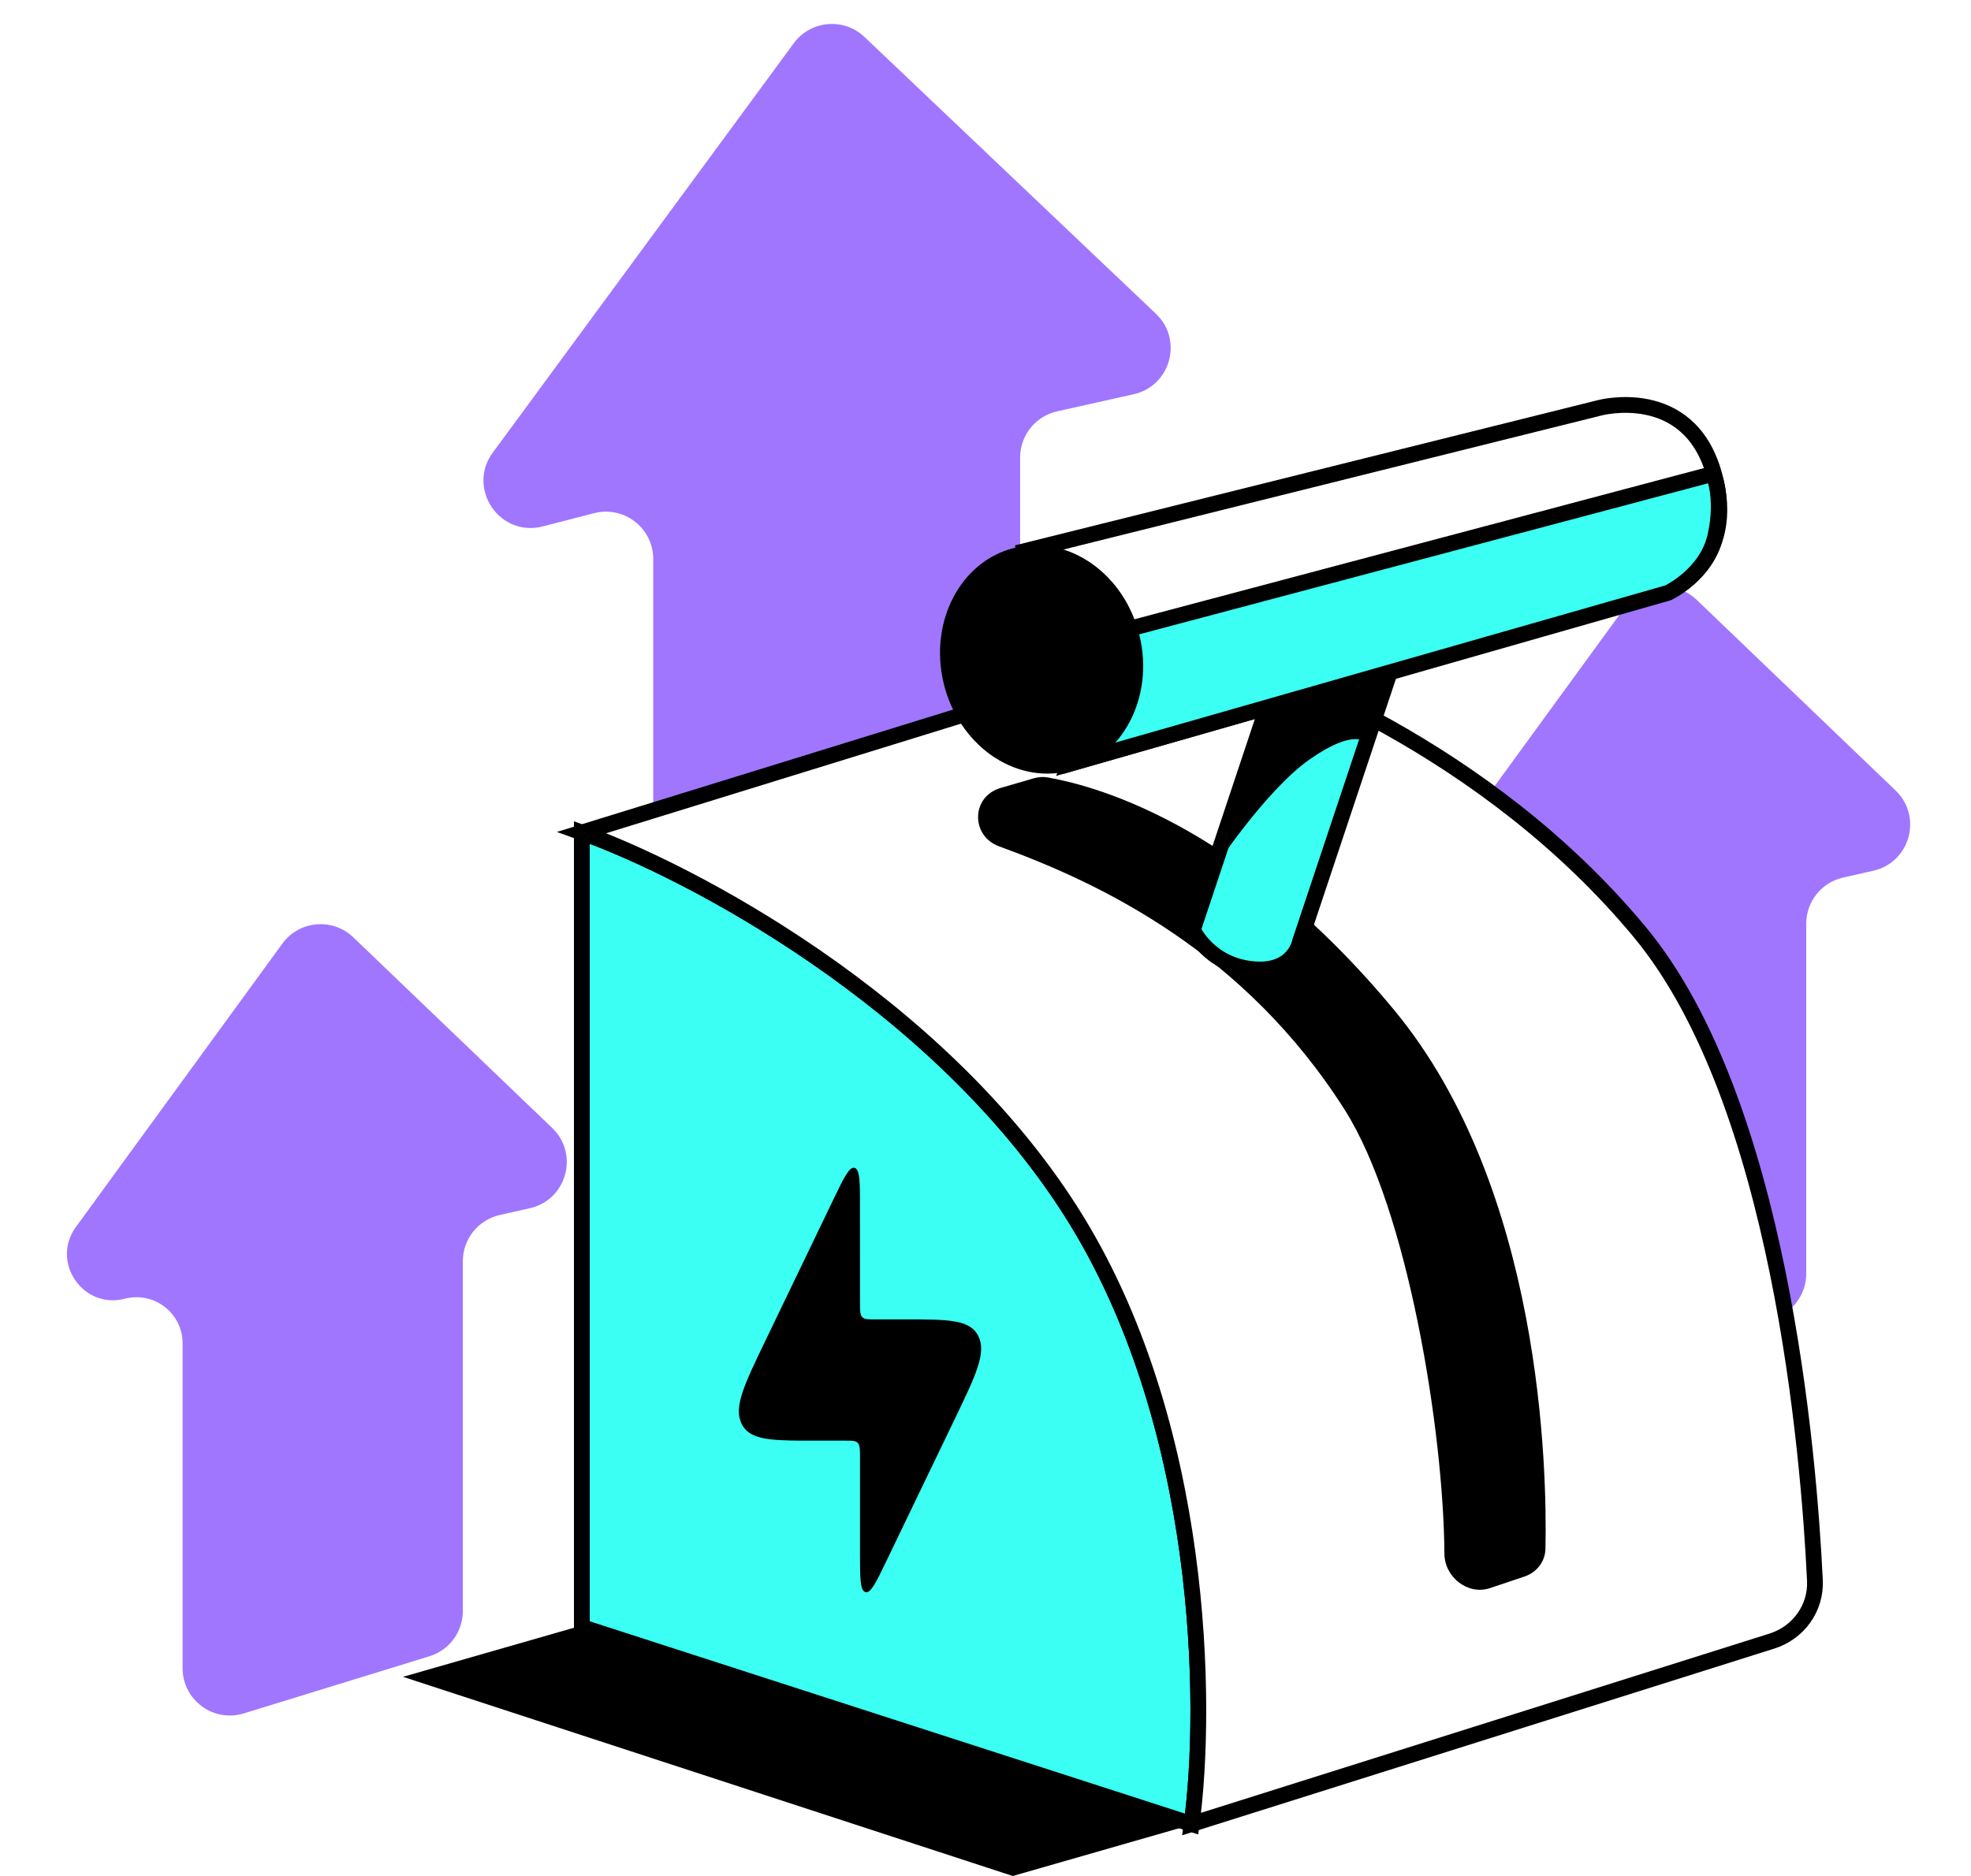 <svg
      
      width="125"
      height="119"
      viewBox="0 0 125 119"
      fill="none"
      xmlns="http://www.w3.org/2000/svg"
    >
      <path
        d="M31.253 28.71L50.341 2.742C51.411 1.287 53.515 1.1 54.824 2.344L73.309 19.904C75.049 21.557 74.24 24.483 71.897 25.007L67.041 26.093C65.67 26.4 64.696 27.617 64.696 29.021V59.178C64.696 60.498 63.833 61.662 62.571 62.047L45.303 67.315C43.376 67.903 41.428 66.461 41.428 64.445V35.457C41.428 33.497 39.578 32.063 37.68 32.552L34.418 33.392C31.687 34.095 29.582 30.983 31.253 28.71Z"
        fill="#A076FF"
      />
      <path
        d="M90.014 56.42L103.104 38.451C104.174 36.982 106.293 36.794 107.605 38.052L120.217 50.142C121.943 51.797 121.134 54.707 118.801 55.234L116.891 55.665C115.523 55.974 114.551 57.189 114.551 58.592V80.788C114.551 82.105 113.693 83.268 112.434 83.656L100.66 87.28C98.731 87.874 96.777 86.431 96.777 84.413V63.807C96.777 61.892 94.969 60.493 93.115 60.975C90.456 61.666 88.396 58.641 90.014 56.42Z"
        fill="#A076FF"
      />
      <path
        d="M4.817 77.826L17.907 59.857C18.976 58.388 21.096 58.2 22.407 59.458L35.019 71.548C36.746 73.203 35.937 76.113 33.604 76.64L31.693 77.071C30.326 77.38 29.354 78.595 29.354 79.997V102.194C29.354 103.511 28.495 104.674 27.237 105.061L15.463 108.686C13.533 109.28 11.58 107.837 11.58 105.819V85.213C11.58 83.298 9.771 81.899 7.918 82.381C5.258 83.072 3.199 80.047 4.817 77.826Z"
        fill="#A076FF"
      />
      <path
        d="M36.9 103.207V52.808C43.687 55.234 59.393 63.437 67.919 76.84C76.446 90.243 76.574 108.334 75.572 115.704L36.9 103.207Z"
        fill="#3AFFF2"
        stroke="black"
      />
      <path
        d="M75.572 115.704L112.376 104.098C114.054 103.569 115.185 102.007 115.101 100.25C114.719 92.209 112.87 69.829 103.994 59.125C94.218 47.336 80.398 42.245 76.511 41.104C75.893 40.923 75.251 40.96 74.636 41.15L36.9 52.808C43.687 55.234 59.393 63.438 67.919 76.841C76.446 90.244 76.574 108.334 75.572 115.704Z"
        fill="white"
        stroke="black"
      />
      <path
        d="M94.496 100.738L96.691 100C97.46 99.742 97.995 99.055 98.012 98.243C98.119 93.26 97.798 75.398 88.417 64.07C78.309 51.863 68.863 49.751 66.472 49.319C66.165 49.263 65.856 49.284 65.557 49.371L63.453 49.984C61.592 50.527 61.547 53.026 63.368 53.689C69.888 56.063 78.928 60.399 85.274 70.387C89.315 76.747 91.557 90.903 91.604 98.556C91.613 100.039 93.09 101.21 94.496 100.738Z"
        fill="black"
      />
      <path
        d="M83.647 35.002L90.438 35.755L82.442 59.737C82.442 59.737 82.081 61.77 79.365 61.468C76.648 61.167 75.651 58.984 75.651 58.984L83.647 35.002Z"
        fill="#3AFFF2"
        stroke="black"
      />
      <path
        d="M83.647 35.001L90.438 35.755L86.618 47.092C86.618 47.092 85.908 46.178 83.068 48.162C80.228 50.146 76.885 55.252 76.885 55.252L83.647 35.001Z"
        fill="black"
      />
      <path
        d="M64.963 34.962L101.441 25.871C101.441 25.871 107.044 24.36 108.683 29.991C110.323 35.621 105.814 37.544 105.814 37.544L67.833 48.454L64.963 34.962Z"
        fill="white"
        stroke="black"
      />
      <path
        d="M67.834 48.453L105.785 37.605C105.785 37.605 108.244 36.459 108.791 33.987C109.337 31.515 108.654 30.052 108.654 30.052L71.354 39.957L67.834 48.453Z"
        fill="#3AFFF2"
        stroke="black"
      />
      <ellipse
        rx="6.392"
        ry="7.281"
        transform="matrix(0.972 -0.235 0.233 0.973 66.057 41.83)"
        fill="black"
      />
      <path
        d="M37.037 103.07L75.708 115.704L64.23 119L25.559 106.366L37.037 103.07Z"
        fill="black"
      />
      <g filter="url(#filter0_d_1459_589)">
        <path
          d="M54.205 74.085C54.489 74.175 54.534 74.769 54.539 75.933L54.541 82.624C54.541 83.128 54.541 83.38 54.673 83.536C54.784 83.664 54.95 83.688 55.251 83.692H57.371C60.141 83.692 61.524 83.692 62.047 84.754C62.572 85.816 61.888 87.237 60.519 90.077L56.234 98.981C55.555 100.391 55.215 101.096 54.878 100.989C54.541 100.887 54.541 100.077 54.541 98.455V92.453C54.541 91.949 54.541 91.697 54.409 91.54C54.277 91.385 54.063 91.385 53.636 91.385H50.839C48.646 91.372 47.5 91.267 47.035 90.323C46.51 89.261 47.194 87.84 48.563 85L52.849 76.096C53.527 74.686 53.868 73.98 54.205 74.087V74.085Z"
          fill="black"
        />
      </g>
      <defs>
        <filter
          id="filter0_d_1459_589"
          x="38.858"
          y="66.077"
          width="31.366"
          height="42.923"
          filterUnits="userSpaceOnUse"
          color-interpolation-filters="sRGB"
        >
          <feFlood flood-opacity="0" result="BackgroundImageFix" />
          <feColorMatrix
            in="SourceAlpha"
            type="matrix"
            values="0 0 0 0 0 0 0 0 0 0 0 0 0 0 0 0 0 0 127 0"
            result="hardAlpha"
          />
          <feOffset />
          <feGaussianBlur stdDeviation="4" />
          <feComposite in2="hardAlpha" operator="out" />
          <feColorMatrix
            type="matrix"
            values="0 0 0 0 0 0 0 0 0 1 0 0 0 0 0.94 0 0 0 0.6 0"
          />
          <feBlend
            mode="normal"
            in2="BackgroundImageFix"
            result="effect1_dropShadow_1459_589"
          />
          <feBlend
            mode="normal"
            in="SourceGraphic"
            in2="effect1_dropShadow_1459_589"
            result="shape"
          />
        </filter>
      </defs>
    </svg>